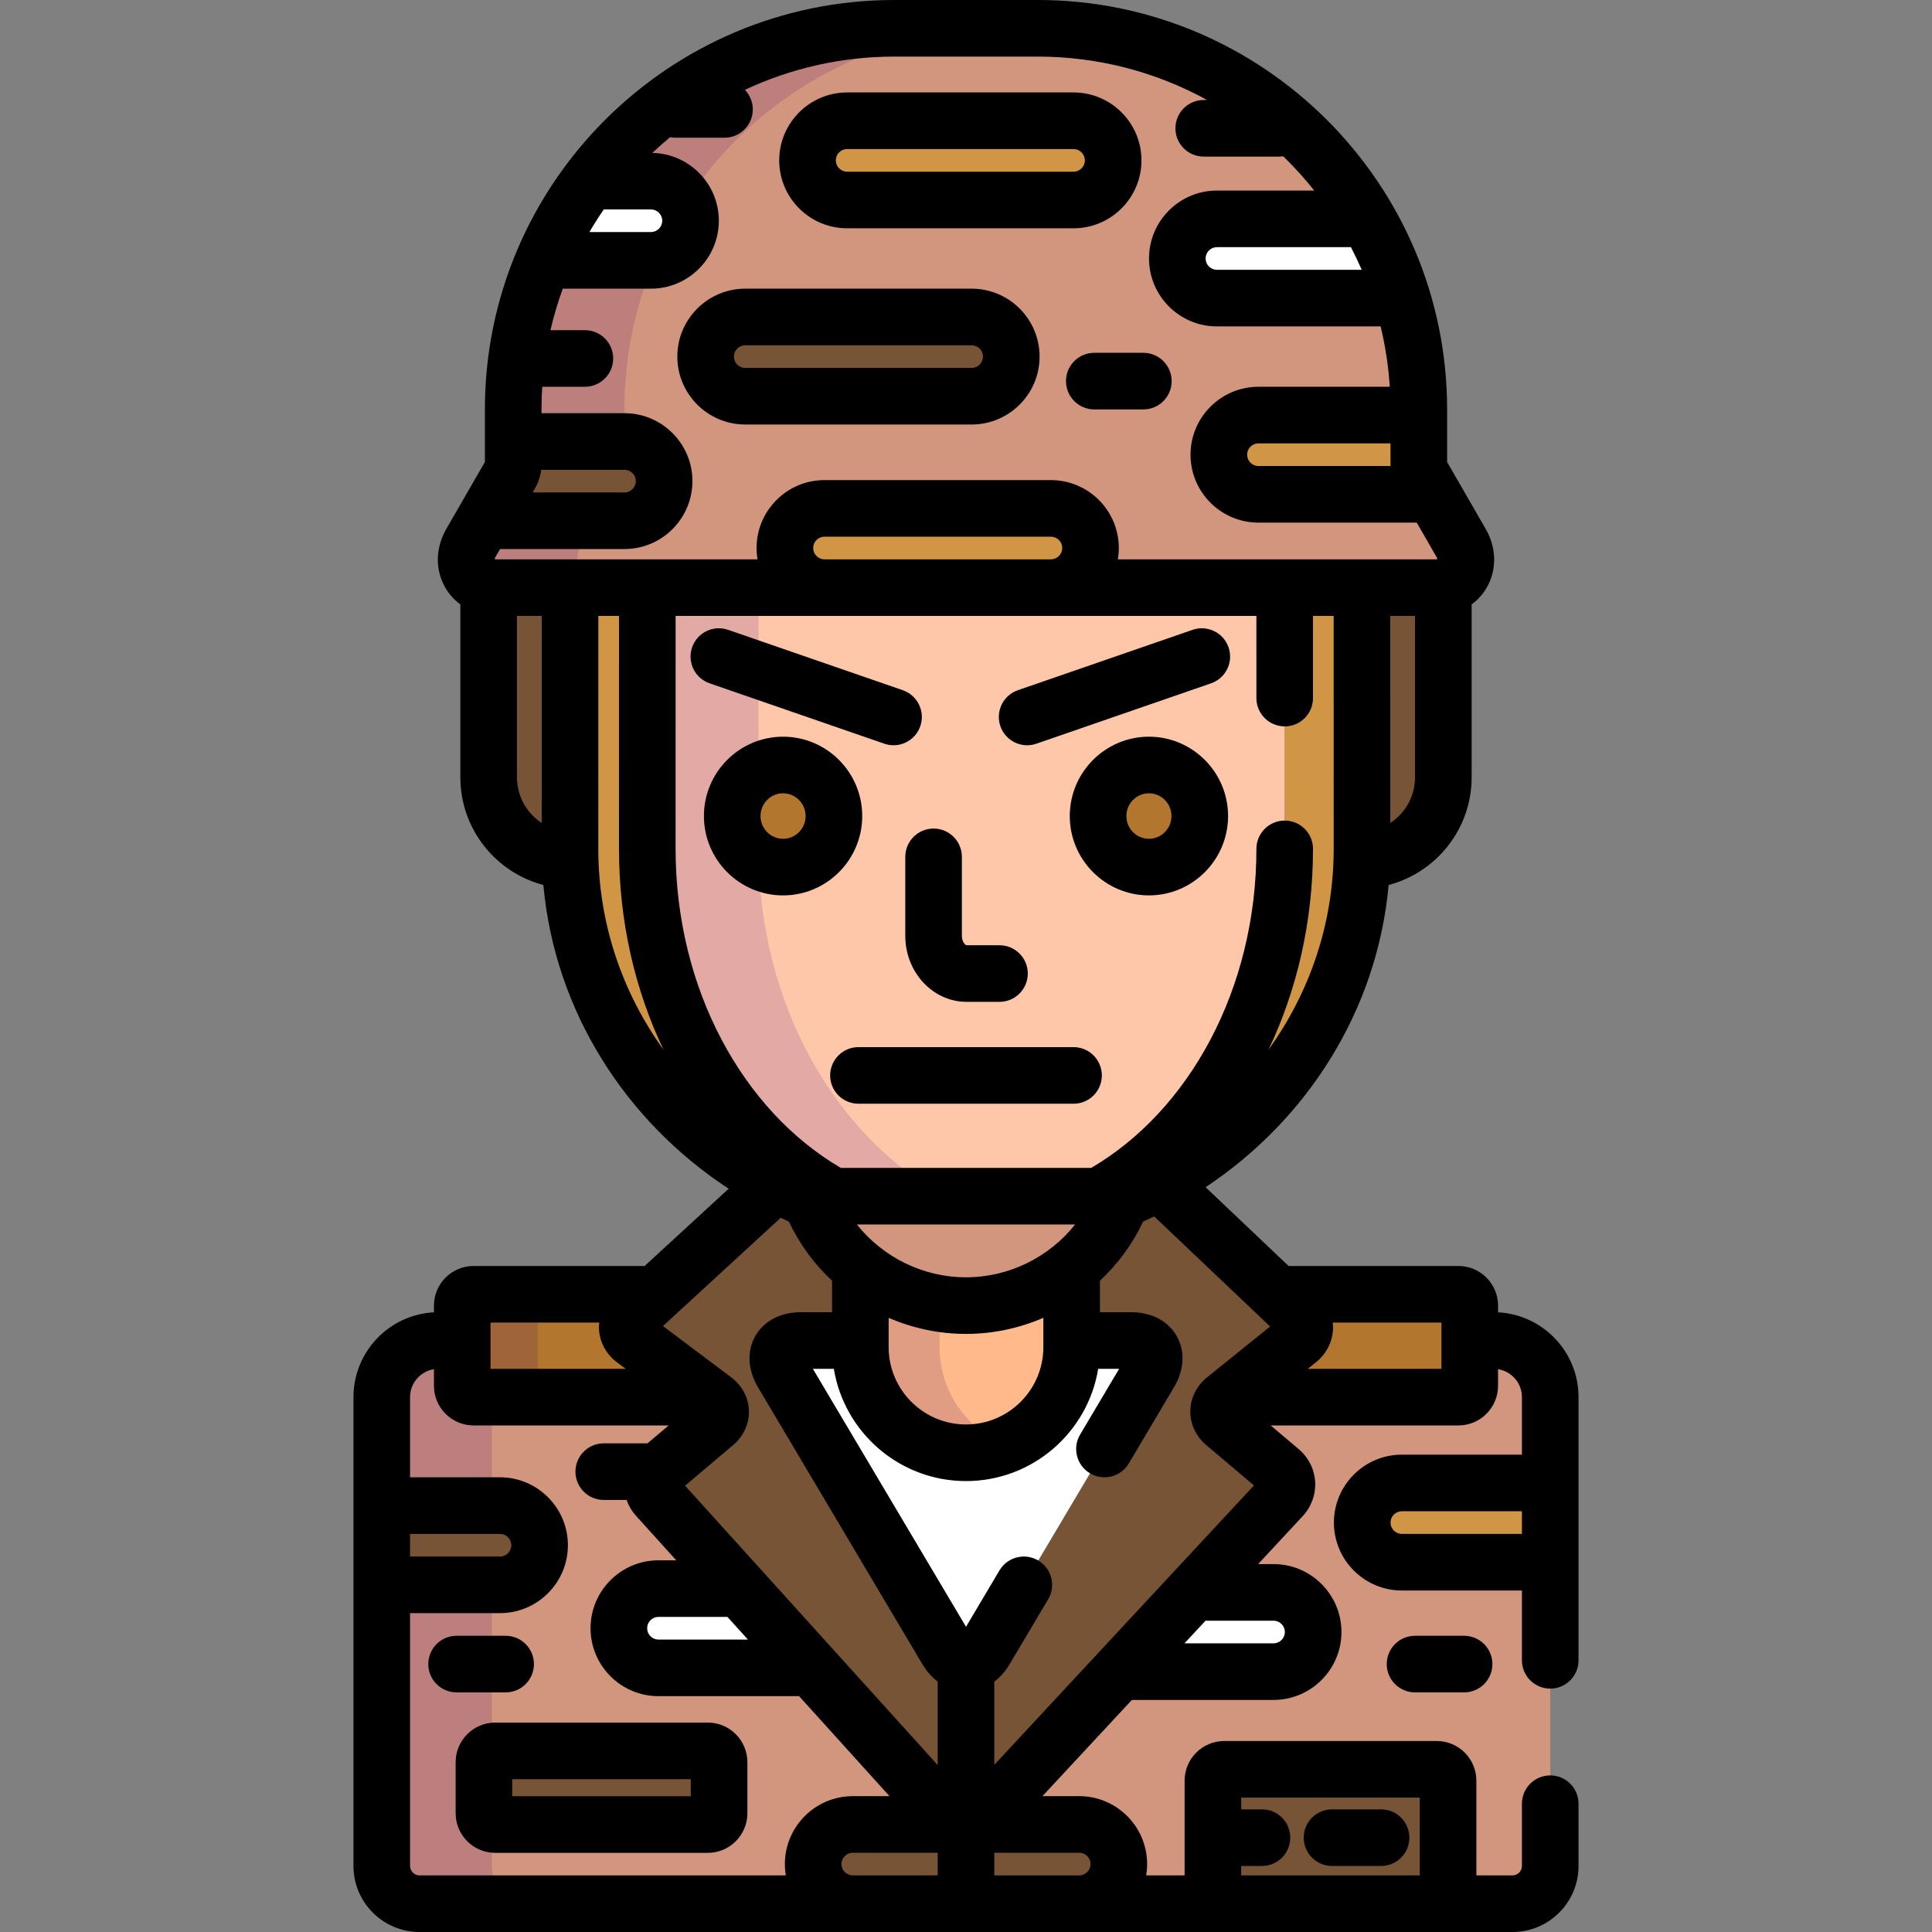 <?xml version="1.0" encoding="iso-8859-1"?>
<!-- Generator: Adobe Illustrator 19.0.0, SVG Export Plug-In . SVG Version: 6.00 Build 0)  -->
<svg version="1.1" id="Capa_1" xmlns="http://www.w3.org/2000/svg" xmlns:xlink="http://www.w3.org/1999/xlink" x="0px" y="0px"
	 viewBox="0 0 512 512" style="enable-background:new 0 0 512 512;" xml:space="preserve">
<rect x="0" y="0" width="512" height="512" fill="#808080" stroke="none"/>
<path style="fill:#D2957D;" d="M395.828,355.25H389.5v12.004c0,1.65-1.35,3-3,3h-52.967c-1.65,0-3-1.35-3-3v-1.195l-5.961,4.804
	c-2.141,1.726-2.174,4.59-0.073,6.365l14.845,12.545c2.1,1.775,2.287,4.876,0.415,6.89l-80.566,86.676
	c-1.872,2.014-4.913,1.993-6.758-0.047l-78.289-86.582c-1.845-2.04-1.635-5.161,0.466-6.937l14.845-12.545
	c2.1-1.775,2.02-4.579-0.179-6.23l-7.811-5.865v2.121c0,1.65-1.35,3-3,3H125.5c-1.65,0-3-1.35-3-3V355.25h-6.328
	c-8.25,0-15,6.75-15,15V494.5c0,5.5,4.5,10,10,10h289.656c5.5,0,10-4.5,10-10V370.25C410.828,362,404.078,355.25,395.828,355.25z"/>
<g>
	<path style="fill:#775436;" d="M380.381,155.73h-19.447c0.004,26.906,0.009,69.229,0.009,69.229c0,1.015-0.021,2.024-0.051,3.032
		c11.969-0.21,21.608-9.972,21.608-21.99v-50.509C381.825,155.645,381.116,155.73,380.381,155.73z"/>
	<path style="fill:#775436;" d="M151.066,155.73h-19.447c-0.735,0-1.444-0.085-2.119-0.238v50.509
		c0,12.018,9.639,21.78,21.607,21.99c-0.031-1.008-0.051-2.018-0.051-3.032C151.057,224.959,151.063,182.637,151.066,155.73z"/>
</g>
<path style="opacity:0.15;fill:#490089;enable-background:new    ;" d="M130.344,494.5V370.254H125.5c-1.65,0-3-1.35-3-3V355.25
	h-6.328c-8.25,0-15,6.75-15,15V494.5c0,5.5,4.5,10,10,10h29.172C134.844,504.5,130.344,500,130.344,494.5z"/>
<g>
	<path style="fill:#775436;" d="M383.752,504.5v-32.615c0-1.65-1.35-3-3-3h-56.318c-1.65,0-3,1.35-3,3V504.5H383.752z"/>
	<path style="fill:#775436;" d="M101.172,420H132.5c5.799,0,10.5-4.701,10.5-10.5s-4.701-10.5-10.5-10.5h-31.328V420z"/>
</g>
<path style="fill:#D19546;" d="M410.828,393H371.5c-5.799,0-10.5,4.701-10.5,10.5s4.701,10.5,10.5,10.5h39.328V393z"/>
<path style="fill:#775436;" d="M296.5,494c0,5.799-4.701,10.5-10.5,10.5h-60c-5.799,0-10.5-4.701-10.5-10.5l0,0
	c0-5.799,4.701-10.5,10.5-10.5h60C291.799,483.5,296.5,488.201,296.5,494L296.5,494z"/>
<g>
	<path style="fill:#FFFFFF;" d="M337.5,422h-21.293l-19.52,21H337.5c5.799,0,10.5-4.701,10.5-10.5S343.299,422,337.5,422z"/>
	<path style="fill:#FFFFFF;" d="M196.109,421H174.5c-5.799,0-10.5,4.701-10.5,10.5s4.701,10.5,10.5,10.5h40.599L196.109,421z"/>
</g>
<path style="fill:#B2762F;" d="M181.467,367.254v-2.121l-13.491-10.131c-2.199-1.65-2.342-4.525-0.317-6.387l6.105-5.615H125.5
	c-1.65,0-3,1.35-3,3v21.254c0,1.65,1.35,3,3,3h52.967C180.117,370.254,181.467,368.904,181.467,367.254z"/>
<g style="opacity:0.15;">
	<path style="fill:#3D0072;" d="M142.5,367.254V346c0-1.65,1.35-3,3-3h-20c-1.65,0-3,1.35-3,3v21.254c0,1.65,1.35,3,3,3h20
		C143.85,370.254,142.5,368.904,142.5,367.254z"/>
</g>
<path style="fill:#B2762F;" d="M386.5,343h-48.003l5.854,5.558c1.994,1.894,1.874,4.855-0.268,6.58l-13.551,10.921v1.195
	c0,1.65,1.35,3,3,3H386.5c1.65,0,3-1.35,3-3V346C389.5,344.35,388.15,343,386.5,343z"/>
<path style="fill:#775436;" d="M344.352,348.558l-37.128-35.245c-3.229,1.745-6.56,3.334-9.987,4.748
	c-2.828,7.078-7.422,13.258-13.241,17.993c0.002-0.001,0.003-0.003,0.005-0.004v19.2h15.756c5.5,0,7.703,3.869,4.896,8.6
	l-43.545,73.357c-2.808,4.73-7.401,4.73-10.209,0.001l-43.549-73.359c-2.808-4.729-0.605-8.599,4.895-8.599H228v-19.2
	c-5.817-4.735-10.409-10.913-13.236-17.99c-3.145-1.298-6.201-2.751-9.18-4.327l-37.926,34.883
	c-2.024,1.861-1.882,4.736,0.317,6.387l21.302,15.996c2.199,1.65,2.279,4.454,0.179,6.23l-14.845,12.545
	c-2.101,1.775-2.311,4.896-0.466,6.937l78.289,86.582c0.072,0.08,0.156,0.136,0.231,0.209h6.342c0.06-0.059,0.127-0.101,0.185-0.162
	l80.566-86.676c1.872-2.014,1.686-5.114-0.415-6.89l-14.845-12.545c-2.101-1.775-2.067-4.64,0.073-6.365l19.512-15.725
	C346.226,353.412,346.346,350.451,344.352,348.558z"/>
<path style="fill:#FFFFFF;" d="M299.756,355.25H284V357c0,15.464-12.536,28-28,28s-28-12.536-28-28v-1.75h-15.756
	c-5.5,0-7.703,3.869-4.895,8.599l43.549,73.359c2.808,4.729,7.401,4.729,10.209-0.001l43.545-73.357
	C307.459,359.119,305.256,355.25,299.756,355.25z"/>
<path style="fill:#FFB98A;" d="M256,346c-10.617,0-20.361-3.732-28-9.95V357c0,15.464,12.536,28,28,28s28-12.536,28-28v-20.95
	C276.361,342.268,266.618,346,256,346z"/>
<g style="opacity:0.15;">
	<path style="fill:#330068;" d="M249,357v-11.549c-7.885-1.25-15.074-4.578-21-9.401V357c0,15.464,12.536,28,28,28
		c3.715,0,7.257-0.729,10.5-2.043C256.24,378.803,249,368.75,249,357z"/>
</g>
<path style="fill:#FFC7A9;" d="M340.453,155.73H171.547c-0.004,26.906-0.008,69.229-0.008,69.229
	c0,40.855,20.199,76.051,49.28,92.041h70.362c29.08-15.99,49.279-51.186,49.279-92.041
	C340.461,224.959,340.457,182.637,340.453,155.73z"/>
<path style="opacity:0.15;fill:#490089;enable-background:new    ;" d="M250.307,317C221.215,301.016,201,265.824,201,224.959
	c0,0,0.004-42.322,0.008-69.229h-29.461c-0.004,26.906-0.008,69.229-0.008,69.229c0,40.855,20.199,76.051,49.28,92.041H250.307z"/>
<g>
	<path style="fill:#D19546;" d="M171.539,224.959c0,0,0.004-42.322,0.008-69.229h-20.48c-0.004,26.906-0.01,69.229-0.01,69.229
		c0,41.781,26.25,77.646,63.707,93.101c-0.141-0.353-0.283-0.703-0.415-1.06h6.471C191.738,301.01,171.539,265.814,171.539,224.959z
		"/>
	<path style="fill:#D19546;" d="M340.453,155.73c0.004,26.906,0.008,69.229,0.008,69.229c0,40.855-20.199,76.051-49.279,92.041h6.47
		c-0.132,0.356-0.274,0.708-0.415,1.06c37.458-15.455,63.706-51.319,63.706-93.101c0,0-0.005-42.322-0.009-69.229L340.453,155.73
		L340.453,155.73z"/>
</g>
<path style="fill:#D2957D;" d="M131.619,155.73c-3.098,0-5.763-1.41-7.127-3.771c-1.364-2.361-1.256-5.373,0.291-8.058
	l10.549-18.305c0.438-0.759,0.668-1.62,0.668-2.496v-14.6c0-55.691,45.309-101,101-101h38c55.691,0,101,45.309,101,101v14.601
	c0,0.876,0.23,1.737,0.668,2.496l10.549,18.305c1.547,2.685,1.655,5.696,0.291,8.058c-1.364,2.361-4.029,3.771-7.127,3.771H131.619
	V155.73z"/>
<g style="opacity:0.15;">
	<path style="fill:#3D0072;" d="M153.951,151.959c-1.364-2.361-1.256-5.373,0.291-8.058l10.549-18.305
		c0.438-0.759,0.668-1.62,0.668-2.496v-14.6c0-55.691,45.309-101,101-101H237c-55.691,0-101,45.309-101,101v14.601
		c0,0.876-0.23,1.737-0.668,2.496l-10.549,18.305c-1.547,2.685-1.655,5.696-0.291,8.058c1.364,2.361,4.029,3.771,7.127,3.771h29.459
		C157.98,155.73,155.315,154.32,153.951,151.959z"/>
</g>
<path style="fill:#D19546;" d="M333.5,110c-5.799,0-10.5,4.701-10.5,10.5s4.701,10.5,10.5,10.5h46.282l-3.114-5.403
	c-0.438-0.759-0.668-1.62-0.668-2.496V110H333.5z"/>
<path style="fill:#FFFFFF;" d="M144.048,69H172.5c5.799,0,10.5-4.701,10.5-10.5S178.299,48,172.5,48h-16.325
	C151.336,54.448,147.25,61.492,144.048,69z"/>
<path style="fill:#775436;" d="M165.5,138c5.799,0,10.5-4.701,10.5-10.5s-4.701-10.5-10.5-10.5H136v6.101
	c0,0.876-0.23,1.737-0.668,2.496L128.184,138H165.5z"/>
<path style="fill:#D19546;" d="M289,145.23c0,5.799-4.701,10.5-10.5,10.5h-60c-5.799,0-10.5-4.701-10.5-10.5l0,0
	c0-5.799,4.701-10.5,10.5-10.5h60C284.299,134.73,289,139.432,289,145.23L289,145.23z"/>
<g>
	<ellipse style="fill:#B2762F;" cx="207.52" cy="216.26" rx="13.477" ry="13.529"/>
	<ellipse style="fill:#B2762F;" cx="304.48" cy="216.26" rx="13.477" ry="13.529"/>
</g>
<path style="fill:#775436;" d="M190.566,480.526c0,1.649-1.35,3-3,3h-56.318c-1.65,0-3-1.351-3-3V467c0-1.65,1.35-3,3-3h56.318
	c1.65,0,3,1.35,3,3L190.566,480.526L190.566,480.526z"/>
<path style="fill:#D2957D;" d="M214.349,317c6.261,16.93,22.546,29,41.651,29s35.39-12.07,41.651-29H214.349z"/>
<path style="fill:#775436;" d="M268,94.5c0,5.799-4.701,10.5-10.5,10.5h-60c-5.799,0-10.5-4.701-10.5-10.5l0,0
	c0-5.799,4.701-10.5,10.5-10.5h60C263.299,84,268,88.701,268,94.5L268,94.5z"/>
<path style="fill:#D19546;" d="M295,42.5c0,5.799-4.701,10.5-10.5,10.5h-60c-5.799,0-10.5-4.701-10.5-10.5l0,0
	c0-5.799,4.701-10.5,10.5-10.5h60C290.299,32,295,36.701,295,42.5L295,42.5z"/>
<path style="fill:#FFFFFF;" d="M322.5,79h49.102c-2.263-7.395-5.351-14.43-9.16-21H322.5c-5.799,0-10.5,4.701-10.5,10.5
	S316.701,79,322.5,79z"/>
<path d="M410.828,447.502c4.143,0,7.5-3.358,7.5-7.5V370.25c0-12.014-9.465-21.857-21.328-22.47V346c0-5.79-4.71-10.5-10.5-10.5
	h-45.01l-21.996-20.88c26.967-17.91,45.495-46.876,48.508-80.089c12.645-3.327,21.998-14.855,21.998-28.53v-45.822
	c1.611-1.188,2.976-2.692,4.002-4.468c2.72-4.708,2.612-10.522-0.287-15.555L383.5,122.432V108.5C383.5,48.673,334.827,0,275,0h-38
	c-59.827,0-108.5,48.673-108.5,108.5v13.932l-10.215,17.726c-2.9,5.031-3.007,10.846-0.287,15.554
	c1.026,1.775,2.391,3.28,4.002,4.468v45.822c0,13.675,9.354,25.202,21.998,28.53c3.033,33.46,21.81,62.616,49.104,80.492
	L170.838,335.5H125.5c-5.79,0-10.5,4.71-10.5,10.5v1.78c-11.863,0.612-21.328,10.456-21.328,22.47V494.5
	c0,9.649,7.851,17.5,17.5,17.5h289.656c9.649,0,17.5-7.851,17.5-17.5V478c0-4.143-3.357-7.5-7.5-7.5s-7.5,3.357-7.5,7.5v16.5
	c0,1.355-1.145,2.5-2.5,2.5h-9.576v-25.115c0-5.79-4.71-10.5-10.5-10.5h-56.318c-5.79,0-10.5,4.71-10.5,10.5V497h-10.191
	c0.167-0.976,0.258-1.977,0.258-3c0-9.925-8.075-18-18-18h-9.747l23.702-25.5H337.5c9.925,0,18-8.075,18-18s-8.075-18-18-18h-4.082
	l11.834-12.731c2.281-2.454,3.475-5.768,3.275-9.091c-0.199-3.323-1.782-6.47-4.343-8.634l-7.443-6.29H386.5
	c5.79,0,10.5-4.71,10.5-10.5v-4.402c3.58,0.564,6.328,3.662,6.328,7.398v15.25H371.5c-9.925,0-18,8.075-18,18s8.075,18,18,18h31.828
	v18.502C403.328,444.145,406.685,447.502,410.828,447.502z M375,206.001c0,5.06-2.616,9.507-6.559,12.097l-0.007-54.867H375V206.001
	z M368.507,123.5H333.5c-1.654,0-3-1.346-3-3s1.346-3,3-3h35v5.601C368.5,123.233,368.502,123.367,368.507,123.5z M358.019,65.521
	c1.002,1.93,1.937,3.896,2.803,5.891c0.013,0.029,0.026,0.059,0.038,0.088H322.5c-1.654,0-3-1.346-3-3s1.346-3,3-3h35.507
	C358.011,65.507,358.015,65.514,358.019,65.521z M141.829,129.343c0.846-1.463,1.4-3.163,1.592-4.843H165.5c1.654,0,3,1.346,3,3
	c0,1.654-1.346,3-3,3h-24.338L141.829,129.343z M156.244,61.424c1.166-1.99,2.404-3.938,3.714-5.839
	c0.02-0.028,0.04-0.057,0.06-0.085H172.5c1.654,0,3,1.346,3,3s-1.346,3-3,3h-16.301C156.215,61.475,156.23,61.449,156.244,61.424z
	 M143.558,218.098c-3.941-2.59-6.558-7.036-6.558-12.097V163.23h6.565L143.558,218.098z M131.619,148.23
	c-0.255,0-0.436-0.034-0.554-0.07c0.028-0.119,0.089-0.293,0.216-0.514l1.237-2.146H165.5c9.925,0,18-8.075,18-18s-8.075-18-18-18
	h-22v-1c0-2.016,0.071-4.016,0.198-6H155c4.143,0,7.5-3.357,7.5-7.5s-3.357-7.5-7.5-7.5h-9.121c0.865-3.758,1.959-7.43,3.264-11
	H172.5c9.925,0,18-8.075,18-18c0-9.798-7.873-17.777-17.624-17.98c1.522-1.437,3.089-2.825,4.704-4.158
	c0.46,0.089,0.934,0.139,1.42,0.139h13c4.143,0,7.5-3.357,7.5-7.5c0-2.016-0.799-3.842-2.094-5.19C209.438,18.163,222.855,15,237,15
	h38c16.256,0,31.554,4.174,44.885,11.5H319c-4.143,0-7.5,3.357-7.5,7.5s3.357,7.5,7.5,7.5h20c0.36,0,0.713-0.034,1.06-0.083
	c2.933,2.845,5.682,5.878,8.224,9.083H322.5c-9.925,0-18,8.075-18,18s8.075,18,18,18h43.379c1.254,5.18,2.075,10.526,2.423,16H333.5
	c-9.925,0-18,8.075-18,18s8.075,18,18,18h41.948l5.271,9.145c0.127,0.222,0.188,0.396,0.216,0.515
	c-0.118,0.036-0.299,0.07-0.554,0.07h-84.139c0.167-0.976,0.258-1.977,0.258-3c0-9.925-8.075-18-18-18h-60c-9.925,0-18,8.075-18,18
	c0,1.023,0.091,2.024,0.258,3L131.619,148.23L131.619,148.23z M215.5,145.23c0-1.654,1.346-3,3-3h60c1.654,0,3,1.346,3,3
	s-1.346,3-3,3h-60C216.846,148.23,215.5,146.885,215.5,145.23z M158.557,224.96l0.01-61.73h5.48l-0.008,61.729
	c0,19.319,4.283,37.475,11.788,53.214C164.94,263.048,158.557,244.707,158.557,224.96z M179.039,224.96l0.008-61.73h153.906
	l0.003,21.771c0,4.142,3.358,7.499,7.501,7.499c4.142,0,7.499-3.358,7.499-7.501l-0.003-21.768h5.48l0.009,61.729
	c0,19.745-6.384,38.086-17.268,53.21c7.502-15.737,11.786-33.895,11.786-53.21c0-4.143-3.357-7.5-7.5-7.5s-7.5,3.357-7.5,7.5
	c0,37.217-17.911,69.426-43.785,84.541h-66.352C196.95,294.385,179.039,262.176,179.039,224.96z M256,338.5
	c-11.419,0-22.032-5.344-28.921-14h57.841C278.031,333.156,267.419,338.5,256,338.5z M276.5,349.236V357
	c0,11.304-9.196,20.5-20.5,20.5c-11.304,0-20.5-9.196-20.5-20.5v-7.764c6.363,2.752,13.316,4.264,20.5,4.264
	C263.184,353.5,270.137,351.988,276.5,349.236z M206.888,322.724c0.722,0.341,1.44,0.685,2.171,1.011
	c2.825,5.977,6.736,11.271,11.441,15.674v8.342h-8.256c-5.393,0-9.796,2.302-12.081,6.315c-2.285,4.014-2.017,8.975,0.736,13.611
	l43.549,73.359c1.122,1.891,2.5,3.442,4.052,4.621v22.101l-66.943-74.035l12.741-10.767c2.755-2.329,4.278-5.649,4.178-9.108
	c-0.1-3.458-1.812-6.684-4.694-8.847l-18.09-13.584L206.888,322.724z M223,494c0-1.654,1.346-3,3-3h22.5v6H226
	C224.346,497,223,495.654,223,494z M198.205,434.5H174.5c-1.654,0-3-1.346-3-3s1.346-3,3-3h18.279L198.205,434.5z M130,350.5h28.809
	c-0.061,0.582-0.096,1.17-0.066,1.762c0.171,3.426,1.895,6.61,4.729,8.737l2.337,1.755H130V350.5z M108.672,406.5H132.5
	c1.654,0,3,1.346,3,3s-1.346,3-3,3h-23.828V406.5z M108.672,494.5v-67H132.5c9.925,0,18-8.075,18-18s-8.075-18-18-18h-23.828v-21.25
	c0-3.736,2.748-6.834,6.328-7.398v4.402c0,5.79,4.71,10.5,10.5,10.5h51.714l-5.617,4.746H160c-4.143,0-7.5,3.357-7.5,7.5
	s3.357,7.5,7.5,7.5h6.061c0.536,1.545,1.385,2.982,2.521,4.239l10.635,11.761H174.5c-9.925,0-18,8.075-18,18s8.075,18,18,18h37.269
	L235.73,476H226c-9.925,0-18,8.075-18,18c0,1.023,0.091,2.024,0.258,3h-97.086C109.816,497,108.672,495.855,108.672,494.5z
	 M328.934,494.5h5.5c4.143,0,7.5-3.357,7.5-7.5s-3.357-7.5-7.5-7.5h-5.5v-3.115h47.318V497h-47.318V494.5z M286,491
	c1.654,0,3,1.346,3,3s-1.346,3-3,3h-22.5v-6H286z M263.5,467.688V445.66c1.554-1.18,2.933-2.732,4.056-4.625l10.214-17.207
	c2.114-3.561,0.941-8.163-2.621-10.277c-3.561-2.115-8.163-0.941-10.277,2.621l-8.869,14.941l-40.584-68.363h5.555
	c2.757,16.85,17.41,29.75,35.027,29.75s32.271-12.9,35.027-29.75h5.555l-10.341,17.422c-2.114,3.561-0.941,8.163,2.621,10.277
	c3.561,2.114,8.164,0.941,10.277-2.621l11.961-20.15c2.753-4.638,3.021-9.6,0.736-13.613s-6.689-6.315-12.081-6.315H291.5v-8.343
	c4.705-4.403,8.615-9.696,11.441-15.673c0.985-0.44,1.96-0.898,2.93-1.364l30.727,29.168l-16.732,13.485
	c-2.768,2.232-4.38,5.482-4.42,8.915c-0.039,3.434,1.496,6.721,4.213,9.018l12.658,10.697L263.5,467.688z M337.5,429.5
	c1.654,0,3,1.346,3,3s-1.346,3-3,3h-23.602l5.577-6H337.5z M382,362.754h-35.414l2.204-1.776c2.704-2.179,4.335-5.373,4.473-8.762
	c0.023-0.576-0.013-1.147-0.074-1.716H382V362.754z M371.5,406.5c-1.654,0-3-1.346-3-3s1.346-3,3-3h31.828v6H371.5z"/>
<path d="M239.908,227.073V248c0,9.649,7.283,17.5,16.234,17.5h8.734c4.142,0,7.5-3.357,7.5-7.5s-3.358-7.5-7.5-7.5h-8.734
	c-0.298,0-1.234-0.914-1.234-2.5v-20.927c0-4.143-3.357-7.5-7.5-7.5C243.266,219.573,239.908,222.931,239.908,227.073z"/>
<path d="M228.5,216.26c0-11.595-9.41-21.028-20.977-21.028c-11.566,0-20.977,9.434-20.977,21.028
	c0,11.596,9.41,21.029,20.977,21.029S228.5,227.855,228.5,216.26z M201.547,216.26c0-3.324,2.681-6.028,5.977-6.028
	s5.977,2.704,5.977,6.028s-2.681,6.029-5.977,6.029C204.227,222.289,201.547,219.584,201.547,216.26z"/>
<path d="M304.477,195.231c-11.566,0-20.977,9.434-20.977,21.028c0,11.596,9.41,21.029,20.977,21.029s20.977-9.434,20.977-21.029
	C325.453,204.665,316.043,195.231,304.477,195.231z M304.477,222.289c-3.296,0-5.977-2.705-5.977-6.029s2.681-6.028,5.977-6.028
	s5.977,2.704,5.977,6.028C310.453,219.584,307.772,222.289,304.477,222.289z"/>
<path d="M272.201,197.502c0.813,0,1.639-0.133,2.45-0.413l46.292-16c3.915-1.354,5.991-5.624,4.639-9.539
	c-1.354-3.914-5.621-5.99-9.539-4.639l-46.292,16c-3.915,1.354-5.991,5.624-4.639,9.539
	C266.185,195.554,269.092,197.502,272.201,197.502z"/>
<path d="M234.349,197.089c0.812,0.28,1.638,0.413,2.45,0.413c3.109,0,6.016-1.948,7.089-5.052c1.353-3.915-0.724-8.186-4.639-9.539
	l-46.292-16c-3.916-1.351-8.184,0.725-9.539,4.639c-1.353,3.915,0.724,8.186,4.639,9.539L234.349,197.089z"/>
<path d="M187.566,456.5h-56.318c-5.79,0-10.5,4.71-10.5,10.5v13.526c0,5.79,4.71,10.5,10.5,10.5h56.318c5.79,0,10.5-4.71,10.5-10.5
	V467C198.066,461.21,193.356,456.5,187.566,456.5z M183.066,476.026h-47.318V471.5h47.318L183.066,476.026L183.066,476.026z"/>
<path d="M284.5,277.5h-57c-4.143,0-7.5,3.357-7.5,7.5s3.357,7.5,7.5,7.5h57c4.143,0,7.5-3.357,7.5-7.5S288.643,277.5,284.5,277.5z"
	/>
<path d="M275.5,94.5c0-9.925-8.075-18-18-18h-60c-9.925,0-18,8.075-18,18s8.075,18,18,18h60C267.425,112.5,275.5,104.425,275.5,94.5
	z M194.5,94.5c0-1.654,1.346-3,3-3h60c1.654,0,3,1.346,3,3s-1.346,3-3,3h-60C195.846,97.5,194.5,96.154,194.5,94.5z"/>
<path d="M224.5,60.5h60c9.925,0,18-8.075,18-18s-8.075-18-18-18h-60c-9.925,0-18,8.075-18,18S214.575,60.5,224.5,60.5z M224.5,39.5
	h60c1.654,0,3,1.346,3,3s-1.346,3-3,3h-60c-1.654,0-3-1.346-3-3S222.846,39.5,224.5,39.5z"/>
<path d="M282.5,101c0,4.143,3.357,7.5,7.5,7.5h13c4.143,0,7.5-3.357,7.5-7.5s-3.357-7.5-7.5-7.5h-13
	C285.857,93.5,282.5,96.857,282.5,101z"/>
<path d="M134,448.5c4.143,0,7.5-3.357,7.5-7.5s-3.357-7.5-7.5-7.5h-13c-4.143,0-7.5,3.357-7.5,7.5s3.357,7.5,7.5,7.5H134z"/>
<path d="M375,433.5c-4.143,0-7.5,3.357-7.5,7.5s3.357,7.5,7.5,7.5h13c4.143,0,7.5-3.357,7.5-7.5s-3.357-7.5-7.5-7.5H375z"/>
<path d="M366,479.5h-13c-4.143,0-7.5,3.357-7.5,7.5s3.357,7.5,7.5,7.5h13c4.143,0,7.5-3.357,7.5-7.5S370.143,479.5,366,479.5z"/>
<g>
</g>
<g>
</g>
<g>
</g>
<g>
</g>
<g>
</g>
<g>
</g>
<g>
</g>
<g>
</g>
<g>
</g>
<g>
</g>
<g>
</g>
<g>
</g>
<g>
</g>
<g>
</g>
<g>
</g>
</svg>
